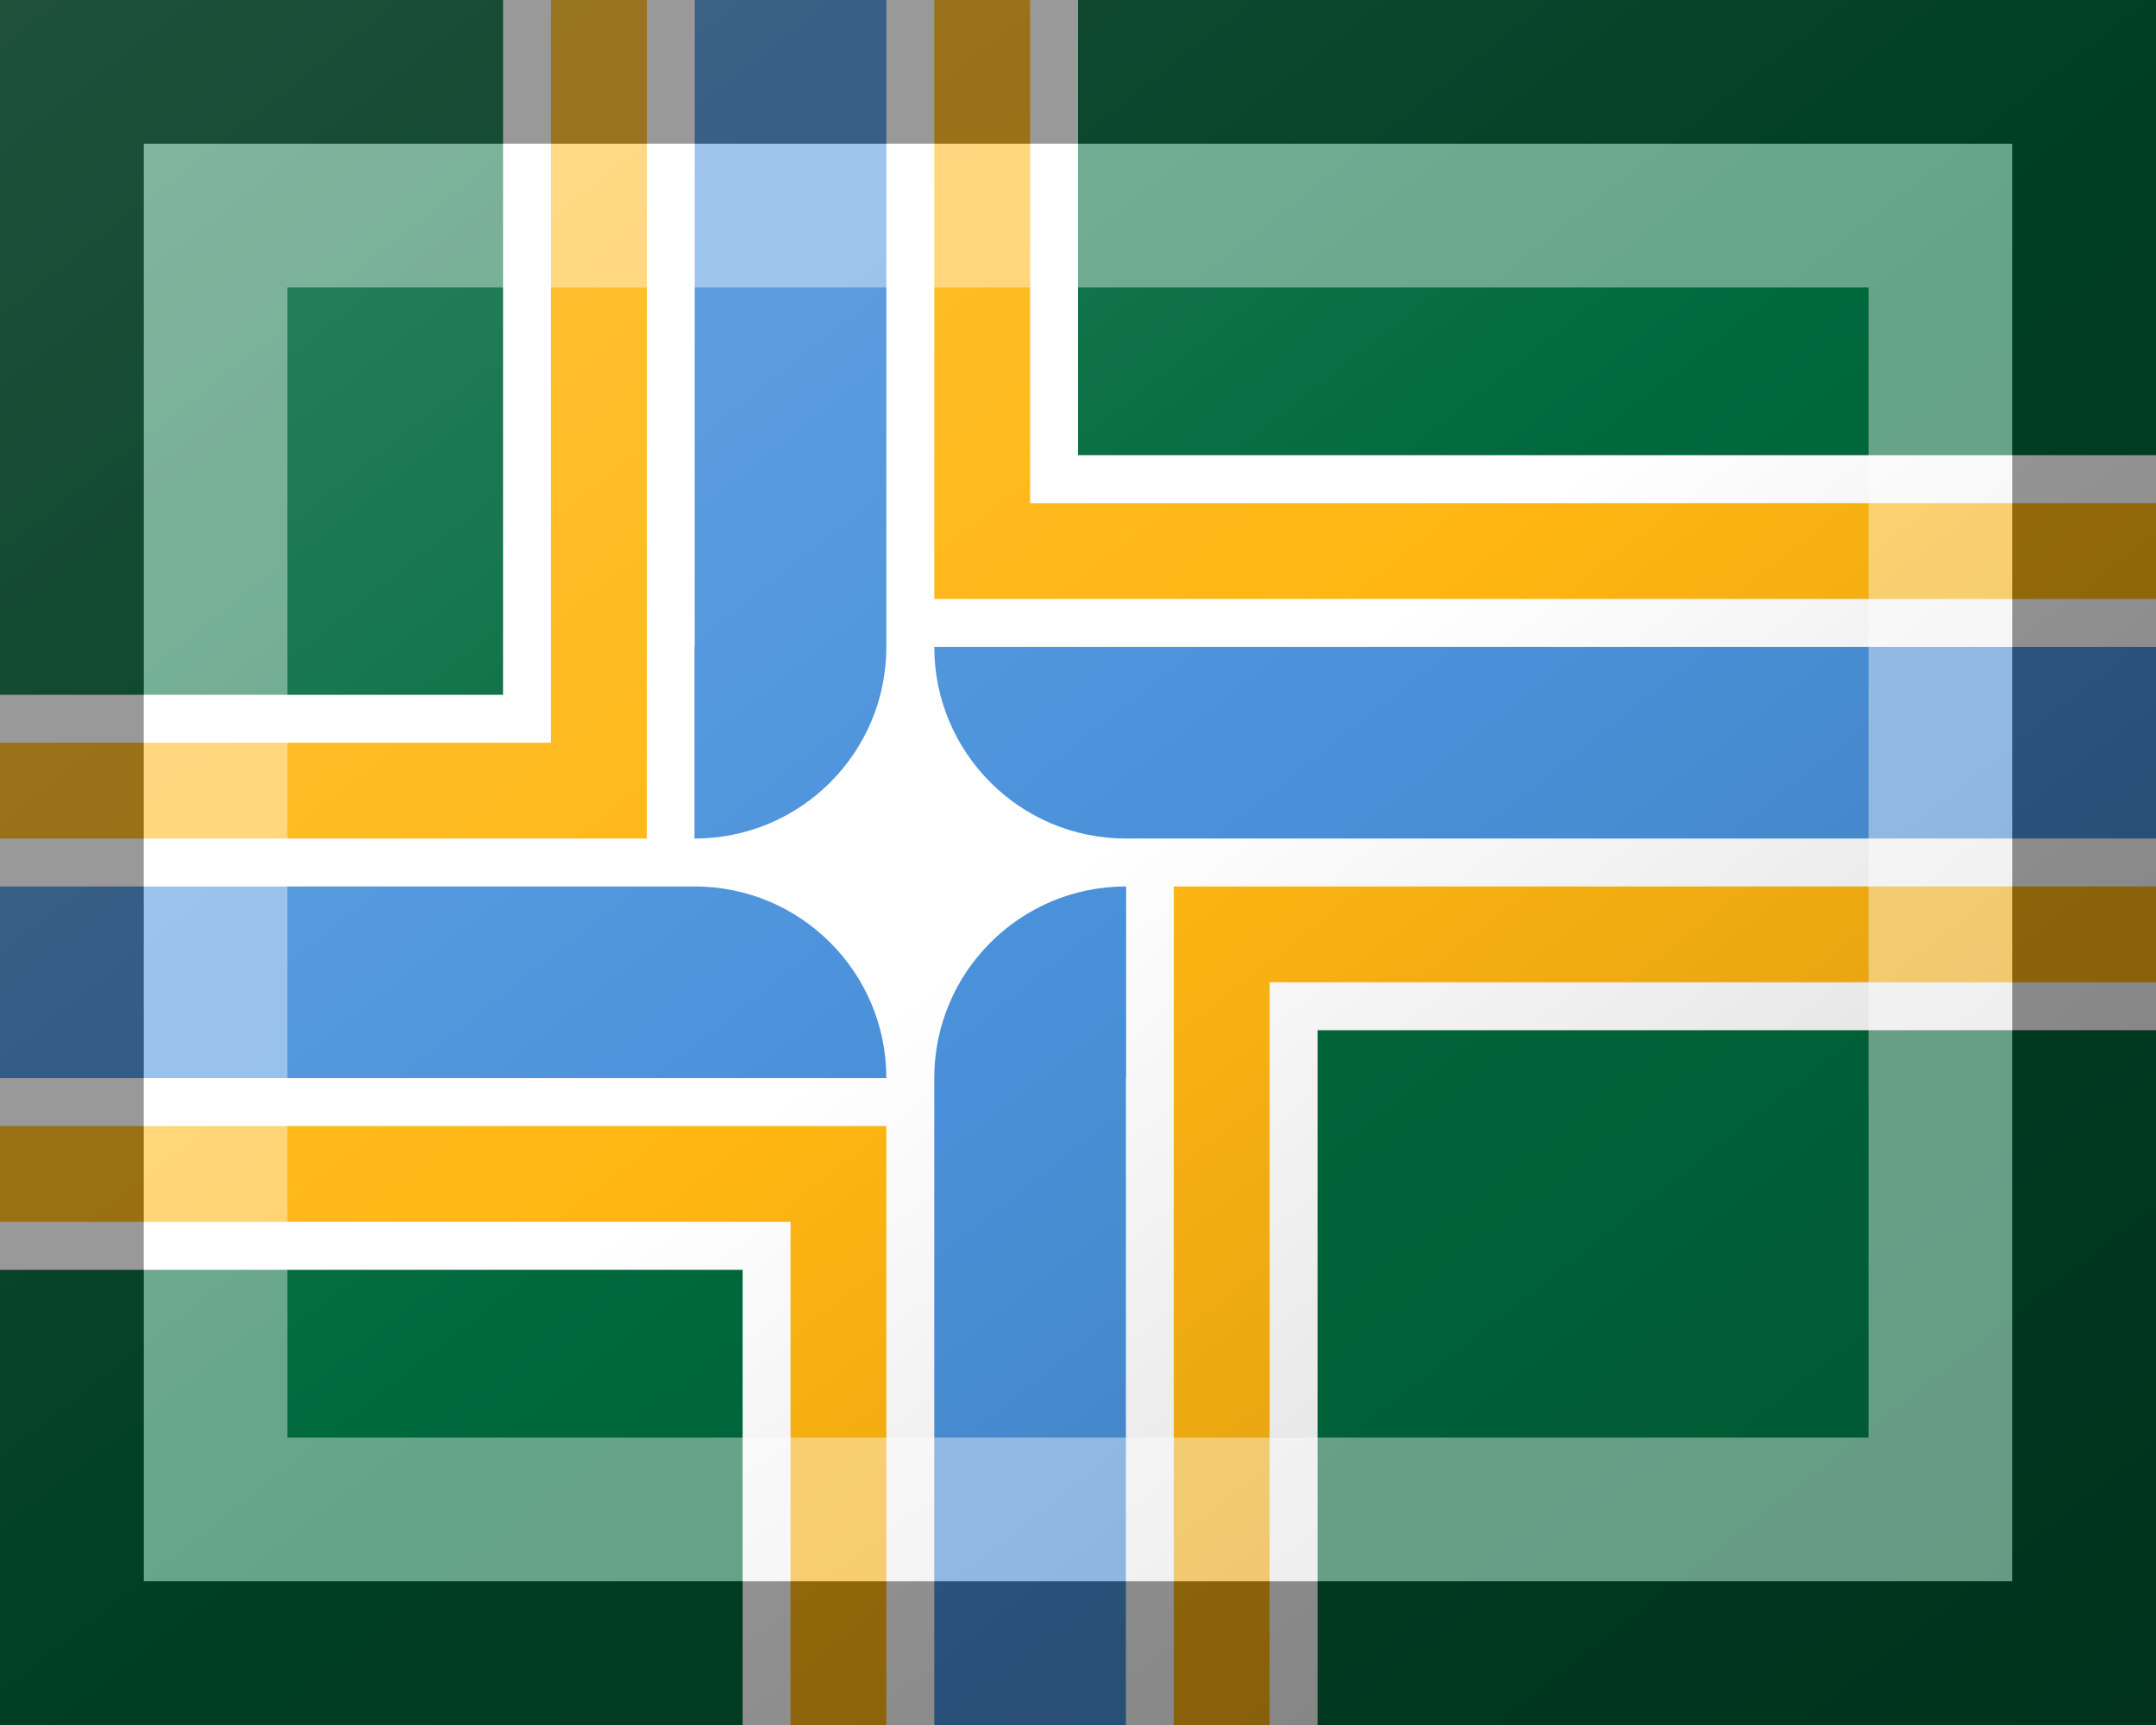 <?xml version="1.0"?>
<svg xmlns="http://www.w3.org/2000/svg" xmlns:xlink="http://www.w3.org/1999/xlink" version="1.1" width="450" height="360" viewBox="0 0 450 360">
<!-- Generated by Kreative Vexillo v1.0 -->
<style>
.blue{fill:rgb(75,146,219);}
.green{fill:rgb(0,105,60);}
.white{fill:rgb(255,255,255);}
.yellow{fill:rgb(255,182,18);}
</style>
<defs>
<clipPath id="clip0">
<rect x="145" y="135" width="90" height="90"/>
</clipPath>
<linearGradient id="glaze" x1="0%" y1="0%" x2="100%" y2="100%">
<stop offset="0%" stop-color="rgb(255,255,255)" stop-opacity="0.2"/>
<stop offset="49.999%" stop-color="rgb(255,255,255)" stop-opacity="0.0"/>
<stop offset="50.001%" stop-color="rgb(0,0,0)" stop-opacity="0.0"/>
<stop offset="100%" stop-color="rgb(0,0,0)" stop-opacity="0.2"/>
</linearGradient>
</defs>
<g>
<rect x="0" y="0" width="450" height="360" class="green"/>
<path d="M 0 145 L 105 145 L 105 0 L 225 0 L 225 95 L 450 95 L 450 215 L 275 215 L 275 360 L 155 360 L 155 265 L 0 265 Z" class="white"/>
<path d="M 0 155 L 115 155 L 115 0 L 215 0 L 215 105 L 450 105 L 450 205 L 265 205 L 265 360 L 165 360 L 165 255 L 0 255 Z" class="yellow"/>
<path d="M 0 175 L 135 175 L 135 0 L 195 0 L 195 125 L 450 125 L 450 185 L 245 185 L 245 360 L 185 360 L 185 235 L 0 235 Z" class="white"/>
<path d="M 0 185 L 145 185 L 185 225 L 0 225 Z" class="blue"/>
<path d="M 145 0 L 185 0 L 185 135 L 145 175 Z" class="blue"/>
<path d="M 450 135 L 450 175 L 235 175 L 195 135 Z" class="blue"/>
<path d="M 195 360 L 195 225 L 235 185 L 235 360 Z" class="blue"/>
<g clip-path="url(#clip0)">
<ellipse cx="145" cy="135" rx="40" ry="40" class="blue"/>
<ellipse cx="235" cy="135" rx="40" ry="40" class="blue"/>
<ellipse cx="145" cy="225" rx="40" ry="40" class="blue"/>
<ellipse cx="235" cy="225" rx="40" ry="40" class="blue"/>
</g>
</g>
<g>
<rect x="0" y="0" width="450" height="360" fill="url(#glaze)"/>
<path d="M 30 30 L 420 30 L 420 330 L 30 330 Z M 60 60 L 60 300 L 390 300 L 390 60 Z" fill="rgb(255,255,255)" opacity="0.4"/>
<path d="M 0 0 L 450 0 L 450 360 L 0 360 Z M 30 30 L 30 330 L 420 330 L 420 30 Z" fill="rgb(0,0,0)" opacity="0.4"/>
</g>
</svg>

